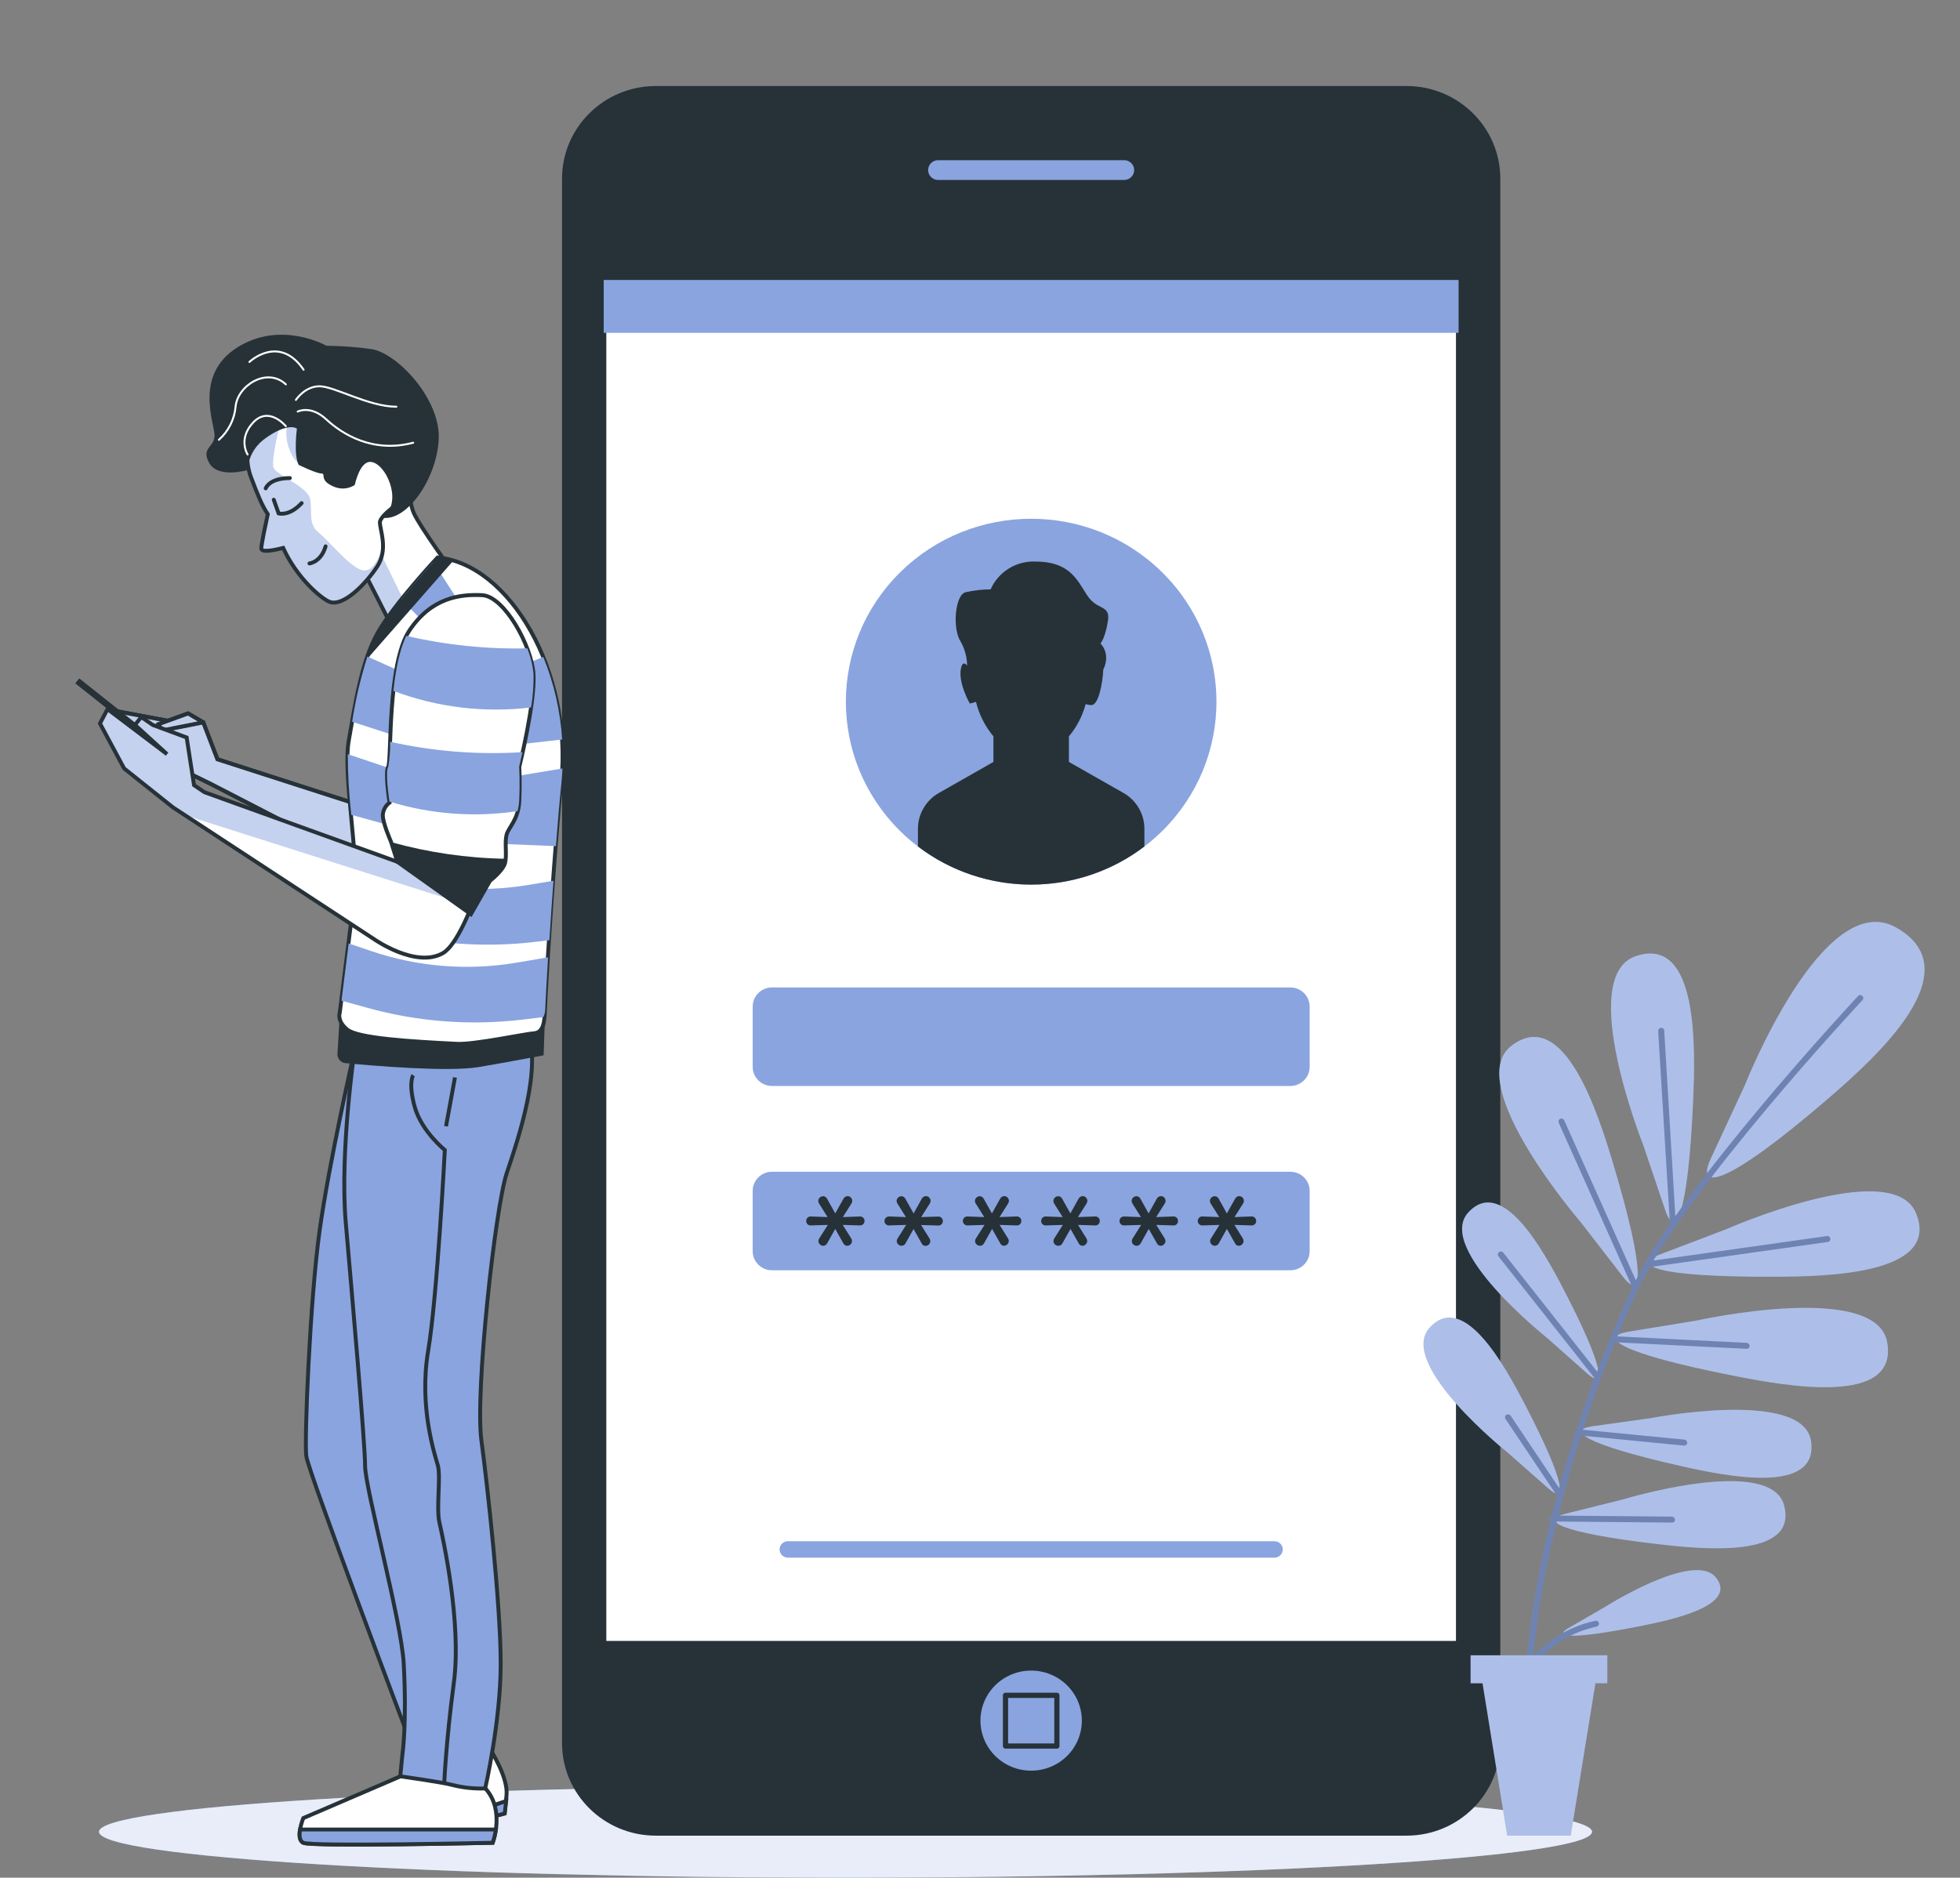 <svg width="503" height="482" viewBox="0 0 503 482" fill="none" xmlns="http://www.w3.org/2000/svg">
<rect x="0" y="0" width="503" height="482" fill="#808080" stroke="none"/>
<path d="M216.985 482C322.791 482 408.564 476.724 408.564 470.215C408.564 463.706 322.791 458.43 216.985 458.43C111.179 458.43 25.406 463.706 25.406 470.215C25.406 476.724 111.179 482 216.985 482Z" fill="#8AA4DF"/>
<path opacity="0.8" d="M216.985 482C322.791 482 408.564 476.724 408.564 470.215C408.564 463.706 322.791 458.43 216.985 458.43C111.179 458.43 25.406 463.706 25.406 470.215C25.406 476.724 111.179 482 216.985 482Z" fill="white"/>
<path d="M360.948 22.082H168.316C155.016 22.082 144.235 32.727 144.235 45.86V447.428C144.235 460.561 155.016 471.206 168.316 471.206H360.948C374.247 471.206 385.028 460.561 385.028 447.428V45.86C385.028 32.727 374.247 22.082 360.948 22.082Z" fill="#263238"/>
<path d="M374.32 71.4H154.931V421.888H374.32V71.4Z" fill="white" stroke="#263238" stroke-width="1.337" stroke-miterlimit="10"/>
<path d="M298.257 213.323C316.828 194.985 316.828 165.254 298.257 146.917C279.686 128.579 249.577 128.579 231.006 146.917C212.435 165.254 212.435 194.985 231.006 213.323C249.577 231.66 279.686 231.66 298.257 213.323Z" fill="#8AA4DF"/>
<path d="M327.064 399.848H202.212C201.931 399.85 201.652 399.797 201.392 399.691C201.132 399.586 200.896 399.432 200.697 399.236C200.497 399.04 200.339 398.808 200.231 398.552C200.123 398.295 200.068 398.021 200.068 397.743C200.066 397.465 200.121 397.189 200.228 396.931C200.335 396.674 200.493 396.44 200.692 396.243C200.892 396.046 201.129 395.89 201.39 395.784C201.65 395.678 201.93 395.625 202.212 395.626H327.064C327.345 395.626 327.623 395.681 327.883 395.788C328.142 395.894 328.378 396.05 328.576 396.247C328.774 396.444 328.931 396.677 329.037 396.934C329.143 397.191 329.197 397.466 329.196 397.743C329.196 398.301 328.971 398.837 328.571 399.232C328.172 399.626 327.629 399.848 327.064 399.848Z" fill="#8AA4DF"/>
<path d="M331.129 253.473H198.135C195.39 253.473 193.165 255.67 193.165 258.38V273.861C193.165 276.571 195.39 278.768 198.135 278.768H331.129C333.874 278.768 336.099 276.571 336.099 273.861V258.38C336.099 255.67 333.874 253.473 331.129 253.473Z" fill="#8AA4DF"/>
<path d="M331.129 300.784H198.135C195.39 300.784 193.165 302.981 193.165 305.691V321.172C193.165 323.882 195.39 326.079 198.135 326.079H331.129C333.874 326.079 336.099 323.882 336.099 321.172V305.691C336.099 302.981 333.874 300.784 331.129 300.784Z" fill="#8AA4DF"/>
<path d="M288.31 203.543L274.317 195.588V189.016C276.343 186.596 277.811 183.769 278.618 180.731C279.099 180.9 279.607 180.987 280.118 180.988C281.853 180.988 282.956 175.677 283.142 171.884C285.162 167.662 282.41 165.19 282.41 165.19C282.41 165.19 283.551 164.064 284.307 159.548C285.063 155.032 281.642 156.917 278.977 152.781C276.313 148.644 274.404 144.141 265.654 144.141C263.243 144.062 260.864 144.702 258.826 145.977C256.789 147.251 255.186 149.102 254.228 151.288C252.049 151.295 249.879 151.546 247.758 152.034C245.081 152.781 244.325 161.433 246.606 164.822C247.626 166.675 248.171 168.747 248.192 170.856C247.585 170.121 246.953 169.926 246.606 171.59C245.85 175.347 248.898 180.609 248.898 180.609L250.472 180.169C251.265 183.415 252.795 186.44 254.946 189.016V195.588L240.954 203.543C239.32 204.474 237.963 205.814 237.019 207.427C236.075 209.04 235.577 210.87 235.575 212.733V217.286C243.897 223.634 254.116 227.077 264.632 227.077C275.148 227.077 285.367 223.634 293.688 217.286V212.733C293.689 210.87 293.193 209.039 292.248 207.425C291.304 205.811 289.945 204.472 288.31 203.543V203.543Z" fill="#263238"/>
<path d="M211.272 319.789C210.951 319.784 210.644 319.657 210.416 319.434C210.295 319.326 210.197 319.194 210.131 319.047C210.065 318.899 210.031 318.739 210.032 318.577C210.036 318.357 210.1 318.141 210.218 317.953L212.449 314.429L208.099 314.563C207.935 314.574 207.771 314.549 207.617 314.492C207.463 314.435 207.323 314.347 207.207 314.233C207.004 314.009 206.893 313.719 206.893 313.419C206.893 313.119 207.004 312.829 207.207 312.605C207.321 312.487 207.46 312.395 207.614 312.336C207.768 312.277 207.934 312.252 208.099 312.263L212.387 312.422L210.181 308.91C210.061 308.718 209.997 308.498 209.995 308.273C209.994 308.112 210.028 307.952 210.094 307.804C210.16 307.656 210.257 307.524 210.379 307.417C210.607 307.193 210.914 307.066 211.234 307.062C211.446 307.063 211.652 307.124 211.83 307.236C212.008 307.349 212.149 307.509 212.238 307.698L214.358 311.479L216.452 307.722C216.551 307.522 216.704 307.352 216.895 307.231C217.085 307.111 217.304 307.043 217.53 307.037C217.687 307.038 217.842 307.071 217.985 307.134C218.128 307.198 218.256 307.29 218.361 307.404C218.588 307.637 218.713 307.95 218.708 308.273C218.707 308.483 218.652 308.69 218.547 308.873L216.303 312.422L220.654 312.263C220.819 312.252 220.984 312.277 221.138 312.336C221.293 312.395 221.432 312.487 221.546 312.605C221.757 312.822 221.873 313.112 221.868 313.413C221.867 313.716 221.752 314.009 221.546 314.233C221.429 314.347 221.289 314.435 221.135 314.492C220.982 314.549 220.817 314.574 220.654 314.563L216.279 314.429L218.46 317.917C218.582 318.111 218.647 318.336 218.646 318.565C218.646 318.89 218.515 319.201 218.283 319.43C218.05 319.66 217.735 319.789 217.406 319.789C217.194 319.786 216.987 319.722 216.811 319.605C216.635 319.487 216.497 319.322 216.415 319.128L214.345 315.457L212.288 319.128C212.197 319.32 212.053 319.483 211.874 319.6C211.695 319.717 211.486 319.782 211.272 319.789V319.789Z" fill="#263238"/>
<path d="M231.374 319.789C231.053 319.784 230.746 319.657 230.519 319.434C230.397 319.326 230.299 319.194 230.233 319.047C230.167 318.899 230.133 318.739 230.135 318.577C230.138 318.357 230.203 318.141 230.32 317.953L232.551 314.429L228.214 314.563C228.048 314.571 227.883 314.545 227.727 314.489C227.572 314.432 227.43 314.345 227.309 314.233C227.144 314.065 227.035 313.853 226.994 313.623C226.954 313.393 226.984 313.156 227.082 312.944C227.18 312.731 227.34 312.553 227.541 312.431C227.743 312.31 227.977 312.251 228.214 312.263L232.489 312.422L230.283 308.91C230.163 308.718 230.099 308.498 230.097 308.273C230.096 308.112 230.13 307.952 230.196 307.804C230.262 307.656 230.36 307.524 230.482 307.417C230.709 307.193 231.016 307.066 231.337 307.062C231.548 307.063 231.754 307.124 231.932 307.236C232.11 307.349 232.251 307.509 232.341 307.698L234.46 311.479L236.554 307.722C236.654 307.522 236.807 307.352 236.997 307.231C237.187 307.111 237.407 307.043 237.633 307.037C237.789 307.037 237.945 307.069 238.088 307.132C238.231 307.196 238.359 307.288 238.463 307.404C238.578 307.519 238.669 307.654 238.73 307.803C238.792 307.952 238.823 308.112 238.822 308.273C238.818 308.485 238.758 308.691 238.649 308.873L236.406 312.422L240.768 312.287C240.931 312.276 241.095 312.301 241.247 312.361C241.399 312.42 241.536 312.512 241.648 312.63C241.859 312.846 241.975 313.137 241.97 313.438C241.969 313.741 241.855 314.033 241.648 314.257C241.534 314.371 241.396 314.46 241.244 314.517C241.092 314.573 240.93 314.598 240.768 314.588L236.381 314.453L238.562 317.941C238.684 318.136 238.749 318.36 238.748 318.59C238.748 318.914 238.617 319.225 238.385 319.455C238.153 319.684 237.837 319.813 237.509 319.813C237.296 319.811 237.089 319.747 236.913 319.629C236.737 319.512 236.599 319.346 236.517 319.153L234.447 315.481L232.39 319.153C232.295 319.34 232.151 319.498 231.972 319.61C231.793 319.722 231.586 319.784 231.374 319.789V319.789Z" fill="#263238"/>
<path d="M251.488 319.789C251.163 319.788 250.852 319.66 250.621 319.434C250.499 319.326 250.402 319.194 250.335 319.047C250.269 318.899 250.236 318.739 250.237 318.577C250.241 318.357 250.305 318.141 250.423 317.953L252.653 314.429L248.316 314.563C248.082 314.573 247.851 314.513 247.652 314.392C247.453 314.271 247.295 314.094 247.198 313.884C247.101 313.674 247.069 313.441 247.107 313.213C247.145 312.985 247.251 312.774 247.411 312.605C247.528 312.487 247.67 312.396 247.826 312.337C247.982 312.278 248.149 312.252 248.316 312.263L252.592 312.422L250.385 308.91C250.265 308.718 250.201 308.498 250.2 308.273C250.204 308.112 250.239 307.954 250.305 307.807C250.371 307.66 250.466 307.527 250.584 307.417C250.815 307.19 251.126 307.063 251.451 307.062C251.66 307.065 251.864 307.127 252.039 307.239C252.215 307.352 252.355 307.511 252.443 307.698L254.562 311.479L256.657 307.722C256.756 307.522 256.909 307.352 257.099 307.231C257.289 307.111 257.509 307.043 257.735 307.037C257.892 307.037 258.047 307.069 258.19 307.132C258.333 307.196 258.461 307.288 258.565 307.404C258.68 307.519 258.771 307.654 258.833 307.803C258.894 307.952 258.926 308.112 258.925 308.273C258.92 308.485 258.86 308.691 258.751 308.873L256.508 312.422L260.87 312.263C261.031 312.247 261.193 312.265 261.345 312.316C261.498 312.367 261.638 312.45 261.755 312.559C261.873 312.668 261.965 312.801 262.026 312.948C262.087 313.096 262.116 313.254 262.11 313.413C262.112 313.715 262.002 314.007 261.8 314.233C261.683 314.347 261.543 314.435 261.39 314.492C261.236 314.549 261.071 314.574 260.908 314.563L256.533 314.429L258.702 317.917C258.824 318.111 258.888 318.336 258.887 318.565C258.883 318.726 258.848 318.884 258.782 319.031C258.716 319.178 258.621 319.311 258.503 319.422C258.395 319.536 258.265 319.628 258.12 319.691C257.975 319.754 257.819 319.787 257.66 319.789C257.45 319.785 257.245 319.721 257.071 319.603C256.897 319.486 256.761 319.321 256.681 319.128L254.599 315.457L252.542 319.128C252.449 319.326 252.3 319.494 252.114 319.611C251.927 319.729 251.71 319.79 251.488 319.789V319.789Z" fill="#263238"/>
<path d="M271.591 319.789C271.266 319.788 270.954 319.66 270.723 319.434C270.49 319.208 270.356 318.9 270.351 318.577C270.348 318.357 270.408 318.141 270.525 317.953L272.756 314.429L268.418 314.563C268.253 314.571 268.087 314.545 267.932 314.489C267.776 314.432 267.634 314.345 267.513 314.233C267.311 314.009 267.2 313.719 267.2 313.419C267.2 313.119 267.311 312.829 267.513 312.605C267.633 312.491 267.775 312.402 267.93 312.343C268.086 312.284 268.252 312.257 268.418 312.263L272.706 312.422L270.513 308.91C270.393 308.718 270.328 308.498 270.327 308.273C270.331 308.112 270.367 307.954 270.432 307.807C270.498 307.66 270.593 307.527 270.711 307.417C270.942 307.19 271.253 307.063 271.578 307.062C271.79 307.063 271.996 307.124 272.174 307.236C272.351 307.349 272.493 307.509 272.582 307.698L274.689 311.479L276.784 307.722C276.883 307.522 277.036 307.352 277.226 307.231C277.416 307.111 277.636 307.043 277.862 307.037C278.019 307.037 278.174 307.069 278.317 307.132C278.46 307.196 278.588 307.288 278.692 307.404C278.807 307.519 278.898 307.654 278.96 307.803C279.021 307.952 279.053 308.112 279.052 308.273C279.047 308.485 278.987 308.691 278.878 308.873L276.635 312.422L280.997 312.263C281.158 312.247 281.32 312.265 281.472 312.316C281.625 312.367 281.765 312.45 281.882 312.559C282 312.668 282.092 312.801 282.153 312.948C282.214 313.096 282.243 313.254 282.237 313.413C282.239 313.715 282.129 314.007 281.927 314.233C281.81 314.347 281.67 314.435 281.517 314.492C281.363 314.549 281.199 314.574 281.035 314.563L276.66 314.429L278.829 317.917C278.951 318.111 279.015 318.336 279.014 318.565C279.016 318.727 278.982 318.887 278.916 319.034C278.85 319.182 278.752 319.314 278.63 319.422C278.522 319.536 278.392 319.628 278.247 319.691C278.102 319.754 277.946 319.787 277.788 319.789C277.577 319.785 277.372 319.721 277.198 319.603C277.024 319.486 276.888 319.321 276.808 319.128L274.726 315.457L272.669 319.128C272.575 319.33 272.422 319.501 272.23 319.618C272.039 319.736 271.816 319.795 271.591 319.789Z" fill="#263238"/>
<path d="M291.693 319.789C291.368 319.788 291.056 319.66 290.826 319.434C290.634 319.242 290.511 318.993 290.478 318.725C290.444 318.457 290.501 318.186 290.64 317.953L292.858 314.429L288.52 314.563C288.355 314.571 288.19 314.545 288.034 314.489C287.879 314.432 287.736 314.345 287.616 314.233C287.414 314.009 287.302 313.719 287.302 313.419C287.302 313.119 287.414 312.829 287.616 312.605C287.735 312.491 287.877 312.402 288.033 312.343C288.188 312.284 288.354 312.257 288.52 312.263L292.808 312.422L290.602 308.91C290.482 308.718 290.418 308.498 290.417 308.273C290.421 307.95 290.555 307.642 290.788 307.417C291.019 307.19 291.331 307.063 291.656 307.062C291.867 307.063 292.074 307.124 292.251 307.236C292.429 307.349 292.571 307.509 292.66 307.698L294.767 311.479L296.861 307.722C296.961 307.522 297.114 307.352 297.304 307.231C297.494 307.111 297.713 307.043 297.939 307.037C298.098 307.036 298.255 307.069 298.4 307.132C298.546 307.195 298.676 307.288 298.782 307.404C299.01 307.637 299.134 307.95 299.129 308.273C299.125 308.485 299.065 308.691 298.956 308.873L296.712 312.422L301.075 312.263C301.235 312.247 301.397 312.265 301.55 312.316C301.703 312.367 301.842 312.45 301.96 312.559C302.077 312.668 302.17 312.801 302.231 312.948C302.292 313.096 302.32 313.254 302.314 313.413C302.317 313.715 302.207 314.007 302.004 314.233C301.888 314.347 301.748 314.435 301.594 314.492C301.44 314.549 301.276 314.574 301.112 314.563L296.737 314.429L298.906 317.917C299.028 318.111 299.093 318.336 299.092 318.565C299.093 318.727 299.06 318.887 298.993 319.034C298.927 319.182 298.83 319.314 298.708 319.422C298.6 319.536 298.47 319.628 298.325 319.691C298.18 319.754 298.023 319.788 297.865 319.789C297.654 319.785 297.449 319.721 297.275 319.603C297.101 319.486 296.966 319.321 296.886 319.128L294.804 315.457L292.747 319.128C292.654 319.326 292.505 319.494 292.318 319.611C292.131 319.729 291.914 319.79 291.693 319.789Z" fill="#263238"/>
<path d="M311.795 319.789C311.474 319.784 311.168 319.657 310.94 319.434C310.818 319.326 310.721 319.194 310.655 319.047C310.588 318.899 310.555 318.739 310.556 318.577C310.56 318.357 310.624 318.141 310.742 317.953L312.96 314.429L308.623 314.563C308.463 314.575 308.303 314.554 308.152 314.502C308.001 314.449 307.863 314.366 307.746 314.258C307.63 314.15 307.537 314.019 307.475 313.873C307.412 313.728 307.381 313.571 307.383 313.413C307.382 313.263 307.412 313.115 307.469 312.976C307.526 312.838 307.611 312.712 307.718 312.605C307.832 312.487 307.971 312.395 308.125 312.336C308.28 312.277 308.445 312.252 308.61 312.263L312.898 312.422L310.692 308.91C310.572 308.718 310.508 308.498 310.506 308.273C310.511 307.95 310.645 307.642 310.878 307.417C311.109 307.19 311.421 307.063 311.746 307.062C311.957 307.063 312.163 307.124 312.341 307.236C312.519 307.349 312.66 307.509 312.75 307.698L314.856 311.479L316.963 307.722C317.062 307.524 317.213 307.355 317.4 307.235C317.588 307.114 317.805 307.046 318.029 307.037C318.188 307.036 318.345 307.069 318.49 307.132C318.635 307.195 318.766 307.288 318.872 307.404C319.099 307.637 319.224 307.95 319.219 308.273C319.218 308.483 319.163 308.69 319.058 308.873L316.815 312.422L321.165 312.263C321.33 312.252 321.495 312.277 321.65 312.336C321.804 312.395 321.943 312.487 322.057 312.605C322.268 312.822 322.384 313.112 322.379 313.413C322.378 313.716 322.264 314.009 322.057 314.233C321.94 314.347 321.8 314.435 321.647 314.492C321.493 314.549 321.329 314.574 321.165 314.563L316.79 314.429L318.959 317.917C319.081 318.111 319.145 318.336 319.145 318.565C319.14 318.888 319.006 319.196 318.773 319.422C318.547 319.649 318.24 319.781 317.918 319.789C317.707 319.785 317.502 319.721 317.328 319.603C317.154 319.486 317.018 319.321 316.939 319.128L314.856 315.457L312.799 319.128C312.71 319.319 312.569 319.482 312.392 319.599C312.215 319.715 312.008 319.781 311.795 319.789Z" fill="#263238"/>
<g style="mix-blend-mode:multiply">
<path d="M374.32 71.865H154.931V85.436H374.32V71.865Z" fill="#8AA4DF"/>
</g>
<path d="M288.483 46.863H240.768C239.907 46.863 239.081 46.525 238.472 45.924C237.863 45.323 237.521 44.507 237.521 43.657V43.657C237.521 42.806 237.863 41.991 238.472 41.389C239.081 40.788 239.907 40.45 240.768 40.45H288.483C289.344 40.45 290.17 40.788 290.779 41.389C291.388 41.991 291.73 42.806 291.73 43.657V43.657C291.73 44.507 291.388 45.323 290.779 45.924C290.17 46.525 289.344 46.863 288.483 46.863V46.863Z" fill="#8AA4DF" stroke="#263238" stroke-width="1.337" stroke-linecap="round" stroke-linejoin="round"/>
<path d="M277.639 441.689C277.641 439.146 276.88 436.66 275.451 434.545C274.022 432.43 271.99 430.782 269.611 429.808C267.233 428.833 264.615 428.578 262.09 429.073C259.565 429.569 257.245 430.793 255.424 432.591C253.603 434.388 252.364 436.679 251.862 439.173C251.36 441.667 251.619 444.251 252.605 446.6C253.592 448.948 255.262 450.955 257.404 452.366C259.546 453.777 262.063 454.529 264.638 454.526C268.085 454.523 271.39 453.17 273.827 450.763C276.265 448.356 277.636 445.093 277.639 441.689Z" fill="#8AA4DF"/>
<path d="M271.231 435.178H258.045V448.199H271.231V435.178Z" fill="#8AA4DF" stroke="#263238" stroke-width="1.337" stroke-linecap="round" stroke-linejoin="round"/>
<path d="M421.713 293.931C421.713 293.931 404.437 250.584 419.817 245.432C435.829 240.06 435.123 268.684 434.503 282.635C433.202 312.446 429.868 317.99 427.377 310.708L421.713 293.931ZM416.52 327.743C421.267 333.862 422.606 327.523 414.042 298.899C410.026 285.438 401.301 258.209 387.916 268.427C375.064 278.217 405.651 313.707 405.651 313.707L416.52 327.743ZM407.349 352.586C411.873 356.551 411.96 351.546 401.214 330.876C396.17 321.196 385.499 301.604 376.762 311.296C368.372 320.646 396.963 343.371 396.963 343.371L407.349 352.586ZM397.434 382.128C401.958 386.105 402.045 381.088 391.3 360.43C386.255 350.75 375.585 331.145 366.847 340.85C358.506 350.224 387.011 372.95 387.011 372.95L397.434 382.128ZM426.063 321.992C418.826 324.782 424.576 327.817 454.804 327.731C468.982 327.731 497.933 327.095 491.761 311.541C485.85 296.598 442.795 315.628 442.795 315.628L426.063 321.992ZM417.822 341.866C410.162 343.175 415.194 347.287 444.839 353.137C458.733 355.89 487.225 360.969 484.313 344.57C481.524 328.759 435.495 338.965 435.495 338.965L417.822 341.866ZM408.601 366.133C402.082 367.063 406.246 370.649 431.169 376.278C442.857 378.922 466.838 383.878 464.756 369.89C462.773 356.429 423.609 364.041 423.609 364.041L408.601 366.133ZM401.599 388.614C395.216 390.217 399.74 393.35 425.146 396.336C437.044 397.731 461.422 400.154 457.865 386.46C454.432 373.317 416.31 384.955 416.31 384.955L401.599 388.614ZM438.953 297.602C435.235 305.826 442.956 304.577 469.205 281.962C481.499 271.352 506.162 249.153 486.63 238.102C467.879 227.48 447.715 278.731 447.715 278.731L438.953 297.602ZM402.565 417.899C398.637 420.163 402.491 421.044 420.511 417.495C428.963 415.843 446.153 412.171 440.341 404.927C434.714 397.951 411.662 412.637 411.662 412.637L402.565 417.899Z" fill="#8AA4DF"/>
<path opacity="0.3" d="M421.713 293.931C421.713 293.931 404.437 250.584 419.817 245.432C435.829 240.06 435.123 268.684 434.503 282.635C433.202 312.446 429.868 317.99 427.377 310.708L421.713 293.931ZM416.52 327.743C421.267 333.862 422.606 327.523 414.042 298.899C410.026 285.438 401.301 258.209 387.916 268.427C375.064 278.217 405.651 313.707 405.651 313.707L416.52 327.743ZM407.349 352.586C411.873 356.551 411.96 351.546 401.214 330.876C396.17 321.196 385.499 301.604 376.762 311.296C368.372 320.646 396.963 343.371 396.963 343.371L407.349 352.586ZM397.434 382.128C401.958 386.105 402.045 381.088 391.3 360.43C386.255 350.75 375.585 331.145 366.847 340.85C358.506 350.224 387.011 372.95 387.011 372.95L397.434 382.128ZM426.063 321.992C418.826 324.782 424.576 327.817 454.804 327.731C468.982 327.731 497.933 327.095 491.761 311.541C485.85 296.598 442.795 315.628 442.795 315.628L426.063 321.992ZM417.822 341.866C410.162 343.175 415.194 347.287 444.839 353.137C458.733 355.89 487.225 360.969 484.313 344.57C481.524 328.759 435.495 338.965 435.495 338.965L417.822 341.866ZM408.601 366.133C402.082 367.063 406.246 370.649 431.169 376.278C442.857 378.922 466.838 383.878 464.756 369.89C462.773 356.429 423.609 364.041 423.609 364.041L408.601 366.133ZM401.599 388.614C395.216 390.217 399.74 393.35 425.146 396.336C437.044 397.731 461.422 400.154 457.865 386.46C454.432 373.317 416.31 384.955 416.31 384.955L401.599 388.614ZM438.953 297.602C435.235 305.826 442.956 304.577 469.205 281.962C481.499 271.352 506.162 249.153 486.63 238.102C467.879 227.48 447.715 278.731 447.715 278.731L438.953 297.602ZM402.565 417.899C398.637 420.163 402.491 421.044 420.511 417.495C428.963 415.843 446.153 412.171 440.341 404.927C434.714 397.951 411.662 412.637 411.662 412.637L402.565 417.899Z" fill="white"/>
<path d="M429.335 314.111L426.323 264.633ZM419.804 330.436L400.768 287.885ZM468.932 318.063L423.312 324.525ZM409.939 353.369L385.239 322.077ZM414.277 343.775L448.309 345.464ZM406.221 367.773L432.247 370.318ZM399.938 383.021L387.011 363.82ZM398.45 389.801L429.05 390.082ZM392.254 446.486C392.459 446.47 392.649 446.376 392.784 446.222C392.918 446.068 392.986 445.869 392.973 445.666C391.027 416.81 402.33 369.547 420.461 330.754C432.049 305.96 477.471 257.23 477.955 256.74C478.101 256.596 478.183 256.4 478.183 256.195C478.183 255.991 478.101 255.795 477.955 255.651C477.883 255.58 477.798 255.523 477.705 255.485C477.611 255.446 477.511 255.427 477.409 255.427C477.308 255.427 477.208 255.446 477.114 255.485C477.02 255.523 476.935 255.58 476.864 255.651C476.405 256.14 430.797 305.055 419.11 330.069C400.644 369.804 389.49 416.21 391.473 445.764C391.488 445.959 391.577 446.141 391.721 446.275C391.866 446.408 392.056 446.484 392.254 446.486V446.486ZM429.323 314.869C429.528 314.857 429.719 314.765 429.856 314.614C429.993 314.462 430.064 314.264 430.054 314.062L427.092 264.56C427.087 264.459 427.062 264.36 427.018 264.269C426.974 264.178 426.913 264.097 426.836 264.029C426.76 263.962 426.671 263.911 426.575 263.878C426.478 263.845 426.376 263.831 426.274 263.838C426.069 263.851 425.877 263.942 425.74 264.094C425.603 264.245 425.532 264.443 425.543 264.646L428.554 314.123C428.564 314.318 428.649 314.501 428.792 314.636C428.935 314.77 429.125 314.845 429.323 314.845V314.869ZM420.077 331.133C420.263 331.05 420.408 330.899 420.482 330.711C420.556 330.524 420.553 330.315 420.474 330.13L401.425 287.579C401.343 287.394 401.189 287.249 400.999 287.175C400.808 287.102 400.596 287.106 400.409 287.188C400.221 287.269 400.074 287.42 400 287.608C399.925 287.796 399.93 288.006 400.012 288.191L419.048 330.742C419.108 330.878 419.207 330.995 419.332 331.077C419.457 331.16 419.604 331.205 419.755 331.207C419.883 331.213 420.011 331.188 420.127 331.133H420.077ZM423.374 325.259L468.969 318.822C469.08 318.82 469.188 318.795 469.287 318.748C469.387 318.701 469.475 318.635 469.547 318.552C469.618 318.469 469.671 318.373 469.702 318.268C469.733 318.164 469.742 318.054 469.727 317.947C469.712 317.839 469.674 317.735 469.616 317.643C469.557 317.551 469.48 317.472 469.389 317.411C469.297 317.351 469.194 317.31 469.085 317.291C468.977 317.273 468.865 317.277 468.759 317.305L423.163 323.742C422.959 323.755 422.769 323.847 422.634 323.998C422.499 324.15 422.431 324.348 422.444 324.549C422.457 324.751 422.551 324.938 422.704 325.071C422.858 325.205 423.058 325.272 423.262 325.259H423.374ZM410.373 353.981C410.535 353.856 410.64 353.672 410.666 353.47C410.691 353.269 410.635 353.065 410.509 352.904L385.797 321.551C385.67 321.389 385.483 321.283 385.278 321.256C385.072 321.23 384.864 321.285 384.7 321.41C384.536 321.535 384.428 321.72 384.401 321.923C384.375 322.126 384.431 322.331 384.557 322.493L409.32 353.895C409.391 353.987 409.483 354.061 409.589 354.112C409.694 354.163 409.81 354.189 409.927 354.189C410.112 354.18 410.288 354.106 410.423 353.981H410.373ZM448.991 345.5C448.998 345.298 448.924 345.101 448.784 344.952C448.645 344.803 448.452 344.714 448.247 344.705L414.277 343.004C414.086 343.017 413.907 343.099 413.773 343.234C413.639 343.368 413.56 343.547 413.551 343.736C413.541 343.925 413.603 344.11 413.723 344.257C413.843 344.404 414.014 344.503 414.203 344.534L448.235 346.235C448.44 346.241 448.64 346.168 448.79 346.031C448.941 345.893 449.031 345.703 449.041 345.5H448.991ZM432.966 370.392C432.978 370.291 432.97 370.189 432.941 370.092C432.913 369.994 432.864 369.904 432.8 369.825C432.735 369.746 432.655 369.681 432.565 369.633C432.474 369.586 432.375 369.557 432.272 369.547L406.246 367.014C406.145 367.004 406.043 367.014 405.946 367.043C405.849 367.072 405.758 367.12 405.68 367.183C405.602 367.247 405.537 367.326 405.489 367.414C405.442 367.503 405.412 367.6 405.403 367.7C405.386 367.9 405.449 368.1 405.578 368.255C405.708 368.411 405.894 368.51 406.097 368.532L432.124 371.077H432.198C432.398 371.091 432.595 371.027 432.748 370.899C432.901 370.771 432.997 370.589 433.016 370.392H432.966ZM400.309 383.658C400.482 383.545 400.602 383.37 400.643 383.171C400.685 382.971 400.645 382.763 400.533 382.593L387.668 363.392C387.55 363.226 387.372 363.112 387.171 363.074C386.97 363.035 386.762 363.074 386.59 363.184C386.418 363.296 386.298 363.471 386.256 363.671C386.214 363.87 386.254 364.078 386.367 364.249L399.231 383.45C399.305 383.554 399.403 383.64 399.517 383.7C399.632 383.76 399.759 383.791 399.888 383.792C400.056 383.801 400.222 383.754 400.359 383.658H400.309ZM429.831 390.082C429.828 389.881 429.746 389.688 429.603 389.545C429.46 389.401 429.266 389.318 429.062 389.311L398.463 389.03C398.259 389.03 398.064 389.11 397.92 389.252C397.775 389.394 397.694 389.587 397.694 389.789C397.691 389.89 397.709 389.99 397.746 390.085C397.783 390.179 397.839 390.265 397.911 390.337C397.983 390.409 398.069 390.466 398.164 390.504C398.259 390.542 398.36 390.561 398.463 390.56L429.062 390.841C429.167 390.846 429.271 390.83 429.37 390.794C429.468 390.759 429.558 390.704 429.634 390.633C429.711 390.562 429.772 390.477 429.814 390.382C429.856 390.288 429.879 390.186 429.88 390.082H429.831ZM388.771 435.264C388.833 435.129 394.051 420.934 409.741 417.544C409.943 417.5 410.119 417.379 410.231 417.206C410.342 417.034 410.38 416.826 410.336 416.626C410.286 416.43 410.161 416.261 409.988 416.154C409.815 416.047 409.606 416.01 409.406 416.051C392.861 419.624 387.371 434.615 387.309 434.762C387.245 434.956 387.26 435.166 387.35 435.348C387.44 435.531 387.599 435.672 387.792 435.741H388.04C388.205 435.755 388.37 435.717 388.51 435.631C388.651 435.545 388.76 435.416 388.821 435.264H388.771ZM392.254 446.486C392.459 446.47 392.649 446.376 392.784 446.222C392.918 446.068 392.986 445.869 392.973 445.666C391.027 416.81 402.33 369.547 420.461 330.754C432.049 305.96 477.471 257.23 477.955 256.74C478.101 256.596 478.183 256.4 478.183 256.195C478.183 255.991 478.101 255.795 477.955 255.651C477.883 255.58 477.798 255.523 477.705 255.485C477.611 255.446 477.511 255.427 477.409 255.427C477.308 255.427 477.208 255.446 477.114 255.485C477.02 255.523 476.935 255.58 476.864 255.651C476.405 256.14 430.797 305.055 419.11 330.069C400.644 369.804 389.49 416.21 391.473 445.764C391.488 445.959 391.577 446.141 391.721 446.275C391.866 446.408 392.056 446.484 392.254 446.486V446.486ZM429.323 314.869C429.528 314.857 429.719 314.765 429.856 314.614C429.993 314.462 430.064 314.264 430.054 314.062L427.092 264.56C427.087 264.459 427.062 264.36 427.018 264.269C426.974 264.178 426.913 264.097 426.836 264.029C426.76 263.962 426.671 263.911 426.575 263.878C426.478 263.845 426.376 263.831 426.274 263.838C426.069 263.851 425.877 263.942 425.74 264.094C425.603 264.245 425.532 264.443 425.543 264.646L428.554 314.123C428.564 314.318 428.649 314.501 428.792 314.636C428.935 314.77 429.125 314.845 429.323 314.845V314.869ZM420.077 331.133C420.263 331.05 420.408 330.899 420.482 330.711C420.556 330.524 420.553 330.315 420.474 330.13L401.425 287.579C401.343 287.394 401.189 287.249 400.999 287.175C400.808 287.102 400.596 287.106 400.409 287.188C400.221 287.269 400.074 287.42 400 287.608C399.925 287.796 399.93 288.006 400.012 288.191L419.048 330.742C419.108 330.878 419.207 330.995 419.332 331.077C419.457 331.16 419.604 331.205 419.755 331.207C419.883 331.213 420.011 331.188 420.127 331.133H420.077ZM423.374 325.259L468.969 318.822C469.08 318.82 469.188 318.795 469.287 318.748C469.387 318.701 469.475 318.635 469.547 318.552C469.618 318.469 469.671 318.373 469.702 318.268C469.733 318.164 469.742 318.054 469.727 317.947C469.712 317.839 469.674 317.735 469.616 317.643C469.557 317.551 469.48 317.472 469.389 317.411C469.297 317.351 469.194 317.31 469.085 317.291C468.977 317.273 468.865 317.277 468.759 317.305L423.163 323.742C422.959 323.755 422.769 323.847 422.634 323.998C422.499 324.15 422.431 324.348 422.444 324.549C422.457 324.751 422.551 324.938 422.704 325.071C422.858 325.205 423.058 325.272 423.262 325.259H423.374ZM410.373 353.981C410.535 353.856 410.64 353.672 410.666 353.47C410.691 353.269 410.635 353.065 410.509 352.904L385.797 321.551C385.734 321.471 385.656 321.403 385.567 321.353C385.478 321.302 385.38 321.269 385.278 321.256C385.176 321.243 385.072 321.25 384.973 321.277C384.874 321.303 384.781 321.348 384.7 321.41C384.618 321.472 384.55 321.549 384.499 321.637C384.448 321.725 384.415 321.822 384.401 321.923C384.388 322.023 384.395 322.125 384.422 322.223C384.449 322.321 384.495 322.413 384.557 322.493L409.32 353.895C409.391 353.987 409.483 354.061 409.589 354.112C409.694 354.163 409.81 354.189 409.927 354.189C410.112 354.18 410.288 354.106 410.423 353.981H410.373ZM448.991 345.5C448.998 345.298 448.924 345.101 448.784 344.952C448.645 344.803 448.452 344.714 448.247 344.705L414.277 343.004C414.086 343.017 413.907 343.099 413.773 343.234C413.639 343.368 413.56 343.547 413.551 343.736C413.541 343.925 413.603 344.11 413.723 344.257C413.843 344.404 414.014 344.503 414.203 344.534L448.235 346.235C448.44 346.241 448.64 346.168 448.79 346.031C448.941 345.893 449.031 345.703 449.041 345.5H448.991ZM432.966 370.392C432.978 370.291 432.97 370.189 432.941 370.092C432.913 369.994 432.864 369.904 432.8 369.825C432.735 369.746 432.655 369.681 432.565 369.633C432.474 369.586 432.375 369.557 432.272 369.547L406.246 367.014C406.145 367.004 406.043 367.014 405.946 367.043C405.849 367.072 405.758 367.12 405.68 367.183C405.602 367.247 405.537 367.326 405.489 367.414C405.442 367.503 405.412 367.6 405.403 367.7C405.386 367.9 405.449 368.1 405.578 368.255C405.708 368.411 405.894 368.51 406.097 368.532L432.124 371.077H432.198C432.398 371.091 432.595 371.027 432.748 370.899C432.901 370.771 432.997 370.589 433.016 370.392H432.966ZM400.309 383.658C400.482 383.545 400.602 383.37 400.643 383.171C400.685 382.971 400.645 382.763 400.533 382.593L387.668 363.392C387.55 363.226 387.372 363.112 387.171 363.074C386.97 363.035 386.762 363.074 386.59 363.184C386.418 363.296 386.298 363.471 386.256 363.671C386.214 363.87 386.254 364.078 386.367 364.249L399.231 383.45C399.305 383.554 399.403 383.64 399.517 383.7C399.632 383.76 399.759 383.791 399.888 383.792C400.056 383.801 400.222 383.754 400.359 383.658H400.309ZM429.831 390.082C429.828 389.881 429.746 389.688 429.603 389.545C429.46 389.401 429.266 389.318 429.062 389.311L398.463 389.03C398.259 389.03 398.064 389.11 397.92 389.252C397.775 389.394 397.694 389.587 397.694 389.789C397.691 389.89 397.709 389.99 397.746 390.085C397.783 390.179 397.839 390.265 397.911 390.337C397.983 390.409 398.069 390.466 398.164 390.504C398.259 390.542 398.36 390.561 398.463 390.56L429.062 390.841C429.167 390.846 429.271 390.83 429.37 390.794C429.468 390.759 429.558 390.704 429.634 390.633C429.711 390.562 429.772 390.477 429.814 390.382C429.856 390.288 429.879 390.186 429.88 390.082H429.831ZM388.771 435.264C388.833 435.129 394.051 420.934 409.741 417.544C409.943 417.5 410.119 417.379 410.231 417.206C410.342 417.034 410.38 416.826 410.336 416.626C410.286 416.43 410.161 416.261 409.988 416.154C409.815 416.047 409.606 416.01 409.406 416.051C392.861 419.624 387.371 434.615 387.309 434.762C387.245 434.956 387.26 435.166 387.35 435.348C387.44 435.531 387.599 435.672 387.792 435.741H388.04C388.205 435.755 388.37 435.717 388.51 435.631C388.651 435.545 388.76 435.416 388.821 435.264H388.771Z" fill="#8AA4DF"/>
<path opacity="0.2" d="M429.335 314.111L426.323 264.633ZM419.804 330.436L400.768 287.885ZM468.932 318.063L423.312 324.525ZM409.939 353.369L385.239 322.077ZM414.277 343.775L448.309 345.464ZM406.221 367.773L432.247 370.318ZM399.938 383.021L387.011 363.82ZM398.45 389.801L429.05 390.082ZM392.254 446.486C392.459 446.47 392.649 446.376 392.784 446.222C392.918 446.068 392.986 445.869 392.973 445.666C391.027 416.81 402.33 369.547 420.461 330.754C432.049 305.96 477.471 257.23 477.955 256.74C478.101 256.596 478.183 256.4 478.183 256.195C478.183 255.991 478.101 255.795 477.955 255.651C477.883 255.58 477.798 255.523 477.705 255.485C477.611 255.446 477.511 255.427 477.409 255.427C477.308 255.427 477.208 255.446 477.114 255.485C477.02 255.523 476.935 255.58 476.864 255.651C476.405 256.14 430.797 305.055 419.11 330.069C400.644 369.804 389.49 416.21 391.473 445.764C391.488 445.959 391.577 446.141 391.721 446.275C391.866 446.408 392.056 446.484 392.254 446.486V446.486ZM429.323 314.869C429.528 314.857 429.719 314.765 429.856 314.614C429.993 314.462 430.064 314.264 430.054 314.062L427.092 264.56C427.087 264.459 427.062 264.36 427.018 264.269C426.974 264.178 426.913 264.097 426.836 264.029C426.76 263.962 426.671 263.911 426.575 263.878C426.478 263.845 426.376 263.831 426.274 263.838C426.069 263.851 425.877 263.942 425.74 264.094C425.603 264.245 425.532 264.443 425.543 264.646L428.554 314.123C428.564 314.318 428.649 314.501 428.792 314.636C428.935 314.77 429.125 314.845 429.323 314.845V314.869ZM420.077 331.133C420.263 331.05 420.408 330.899 420.482 330.711C420.556 330.524 420.553 330.315 420.474 330.13L401.425 287.579C401.343 287.394 401.189 287.249 400.999 287.175C400.808 287.102 400.596 287.106 400.409 287.188C400.221 287.269 400.074 287.42 400 287.608C399.925 287.796 399.93 288.006 400.012 288.191L419.048 330.742C419.108 330.878 419.207 330.995 419.332 331.077C419.457 331.16 419.604 331.205 419.755 331.207C419.883 331.213 420.011 331.188 420.127 331.133H420.077ZM423.374 325.259L468.969 318.822C469.08 318.82 469.188 318.795 469.287 318.748C469.387 318.701 469.475 318.635 469.547 318.552C469.618 318.469 469.671 318.373 469.702 318.268C469.733 318.164 469.742 318.054 469.727 317.947C469.712 317.839 469.674 317.735 469.616 317.643C469.557 317.551 469.48 317.472 469.389 317.411C469.297 317.351 469.194 317.31 469.085 317.291C468.977 317.273 468.865 317.277 468.759 317.305L423.163 323.742C422.959 323.755 422.769 323.847 422.634 323.998C422.499 324.15 422.431 324.348 422.444 324.549C422.457 324.751 422.551 324.938 422.704 325.071C422.858 325.205 423.058 325.272 423.262 325.259H423.374ZM410.373 353.981C410.535 353.856 410.64 353.672 410.666 353.47C410.691 353.269 410.635 353.065 410.509 352.904L385.797 321.551C385.67 321.389 385.483 321.283 385.278 321.256C385.072 321.23 384.864 321.285 384.7 321.41C384.536 321.535 384.428 321.72 384.401 321.923C384.375 322.126 384.431 322.331 384.557 322.493L409.32 353.895C409.391 353.987 409.483 354.061 409.589 354.112C409.694 354.163 409.81 354.189 409.927 354.189C410.112 354.18 410.288 354.106 410.423 353.981H410.373ZM448.991 345.5C448.998 345.298 448.924 345.101 448.784 344.952C448.645 344.803 448.452 344.714 448.247 344.705L414.277 343.004C414.086 343.017 413.907 343.099 413.773 343.234C413.639 343.368 413.56 343.547 413.551 343.736C413.541 343.925 413.603 344.11 413.723 344.257C413.843 344.404 414.014 344.503 414.203 344.534L448.235 346.235C448.44 346.241 448.64 346.168 448.79 346.031C448.941 345.893 449.031 345.703 449.041 345.5H448.991ZM432.966 370.392C432.978 370.291 432.97 370.189 432.941 370.092C432.913 369.994 432.864 369.904 432.8 369.825C432.735 369.746 432.655 369.681 432.565 369.633C432.474 369.586 432.375 369.557 432.272 369.547L406.246 367.014C406.145 367.004 406.043 367.014 405.946 367.043C405.849 367.072 405.758 367.12 405.68 367.183C405.602 367.247 405.537 367.326 405.489 367.414C405.442 367.503 405.412 367.6 405.403 367.7C405.386 367.9 405.449 368.1 405.578 368.255C405.708 368.411 405.894 368.51 406.097 368.532L432.124 371.077H432.198C432.398 371.091 432.595 371.027 432.748 370.899C432.901 370.771 432.997 370.589 433.016 370.392H432.966ZM400.309 383.658C400.482 383.545 400.602 383.37 400.643 383.171C400.685 382.971 400.645 382.763 400.533 382.593L387.668 363.392C387.55 363.226 387.372 363.112 387.171 363.074C386.97 363.035 386.762 363.074 386.59 363.184C386.418 363.296 386.298 363.471 386.256 363.671C386.214 363.87 386.254 364.078 386.367 364.249L399.231 383.45C399.305 383.554 399.403 383.64 399.517 383.7C399.632 383.76 399.759 383.791 399.888 383.792C400.056 383.801 400.222 383.754 400.359 383.658H400.309ZM429.831 390.082C429.828 389.881 429.746 389.688 429.603 389.545C429.46 389.401 429.266 389.318 429.062 389.311L398.463 389.03C398.259 389.03 398.064 389.11 397.92 389.252C397.775 389.394 397.694 389.587 397.694 389.789C397.691 389.89 397.709 389.99 397.746 390.085C397.783 390.179 397.839 390.265 397.911 390.337C397.983 390.409 398.069 390.466 398.164 390.504C398.259 390.542 398.36 390.561 398.463 390.56L429.062 390.841C429.167 390.846 429.271 390.83 429.37 390.794C429.468 390.759 429.558 390.704 429.634 390.633C429.711 390.562 429.772 390.477 429.814 390.382C429.856 390.288 429.879 390.186 429.88 390.082H429.831ZM388.771 435.264C388.833 435.129 394.051 420.934 409.741 417.544C409.943 417.5 410.119 417.379 410.231 417.206C410.342 417.034 410.38 416.826 410.336 416.626C410.286 416.43 410.161 416.261 409.988 416.154C409.815 416.047 409.606 416.01 409.406 416.051C392.861 419.624 387.371 434.615 387.309 434.762C387.245 434.956 387.26 435.166 387.35 435.348C387.44 435.531 387.599 435.672 387.792 435.741H388.04C388.205 435.755 388.37 435.717 388.51 435.631C388.651 435.545 388.76 435.416 388.821 435.264H388.771ZM392.254 446.486C392.459 446.47 392.649 446.376 392.784 446.222C392.918 446.068 392.986 445.869 392.973 445.666C391.027 416.81 402.33 369.547 420.461 330.754C432.049 305.96 477.471 257.23 477.955 256.74C478.101 256.596 478.183 256.4 478.183 256.195C478.183 255.991 478.101 255.795 477.955 255.651C477.883 255.58 477.798 255.523 477.705 255.485C477.611 255.446 477.511 255.427 477.409 255.427C477.308 255.427 477.208 255.446 477.114 255.485C477.02 255.523 476.935 255.58 476.864 255.651C476.405 256.14 430.797 305.055 419.11 330.069C400.644 369.804 389.49 416.21 391.473 445.764C391.488 445.959 391.577 446.141 391.721 446.275C391.866 446.408 392.056 446.484 392.254 446.486V446.486ZM429.323 314.869C429.528 314.857 429.719 314.765 429.856 314.614C429.993 314.462 430.064 314.264 430.054 314.062L427.092 264.56C427.087 264.459 427.062 264.36 427.018 264.269C426.974 264.178 426.913 264.097 426.836 264.029C426.76 263.962 426.671 263.911 426.575 263.878C426.478 263.845 426.376 263.831 426.274 263.838C426.069 263.851 425.877 263.942 425.74 264.094C425.603 264.245 425.532 264.443 425.543 264.646L428.554 314.123C428.564 314.318 428.649 314.501 428.792 314.636C428.935 314.77 429.125 314.845 429.323 314.845V314.869ZM420.077 331.133C420.263 331.05 420.408 330.899 420.482 330.711C420.556 330.524 420.553 330.315 420.474 330.13L401.425 287.579C401.343 287.394 401.189 287.249 400.999 287.175C400.808 287.102 400.596 287.106 400.409 287.188C400.221 287.269 400.074 287.42 400 287.608C399.925 287.796 399.93 288.006 400.012 288.191L419.048 330.742C419.108 330.878 419.207 330.995 419.332 331.077C419.457 331.16 419.604 331.205 419.755 331.207C419.883 331.213 420.011 331.188 420.127 331.133H420.077ZM423.374 325.259L468.969 318.822C469.08 318.82 469.188 318.795 469.287 318.748C469.387 318.701 469.475 318.635 469.547 318.552C469.618 318.469 469.671 318.373 469.702 318.268C469.733 318.164 469.742 318.054 469.727 317.947C469.712 317.839 469.674 317.735 469.616 317.643C469.557 317.551 469.48 317.472 469.389 317.411C469.297 317.351 469.194 317.31 469.085 317.291C468.977 317.273 468.865 317.277 468.759 317.305L423.163 323.742C422.959 323.755 422.769 323.847 422.634 323.998C422.499 324.15 422.431 324.348 422.444 324.549C422.457 324.751 422.551 324.938 422.704 325.071C422.858 325.205 423.058 325.272 423.262 325.259H423.374ZM410.373 353.981C410.535 353.856 410.64 353.672 410.666 353.47C410.691 353.269 410.635 353.065 410.509 352.904L385.797 321.551C385.734 321.471 385.656 321.403 385.567 321.353C385.478 321.302 385.38 321.269 385.278 321.256C385.176 321.243 385.072 321.25 384.973 321.277C384.874 321.303 384.781 321.348 384.7 321.41C384.618 321.472 384.55 321.549 384.499 321.637C384.448 321.725 384.415 321.822 384.401 321.923C384.388 322.023 384.395 322.125 384.422 322.223C384.449 322.321 384.495 322.413 384.557 322.493L409.32 353.895C409.391 353.987 409.483 354.061 409.589 354.112C409.694 354.163 409.81 354.189 409.927 354.189C410.112 354.18 410.288 354.106 410.423 353.981H410.373ZM448.991 345.5C448.998 345.298 448.924 345.101 448.784 344.952C448.645 344.803 448.452 344.714 448.247 344.705L414.277 343.004C414.086 343.017 413.907 343.099 413.773 343.234C413.639 343.368 413.56 343.547 413.551 343.736C413.541 343.925 413.603 344.11 413.723 344.257C413.843 344.404 414.014 344.503 414.203 344.534L448.235 346.235C448.44 346.241 448.64 346.168 448.79 346.031C448.941 345.893 449.031 345.703 449.041 345.5H448.991ZM432.966 370.392C432.978 370.291 432.97 370.189 432.941 370.092C432.913 369.994 432.864 369.904 432.8 369.825C432.735 369.746 432.655 369.681 432.565 369.633C432.474 369.586 432.375 369.557 432.272 369.547L406.246 367.014C406.145 367.004 406.043 367.014 405.946 367.043C405.849 367.072 405.758 367.12 405.68 367.183C405.602 367.247 405.537 367.326 405.489 367.414C405.442 367.503 405.412 367.6 405.403 367.7C405.386 367.9 405.449 368.1 405.578 368.255C405.708 368.411 405.894 368.51 406.097 368.532L432.124 371.077H432.198C432.398 371.091 432.595 371.027 432.748 370.899C432.901 370.771 432.997 370.589 433.016 370.392H432.966ZM400.309 383.658C400.482 383.545 400.602 383.37 400.643 383.171C400.685 382.971 400.645 382.763 400.533 382.593L387.668 363.392C387.55 363.226 387.372 363.112 387.171 363.074C386.97 363.035 386.762 363.074 386.59 363.184C386.418 363.296 386.298 363.471 386.256 363.671C386.214 363.87 386.254 364.078 386.367 364.249L399.231 383.45C399.305 383.554 399.403 383.64 399.517 383.7C399.632 383.76 399.759 383.791 399.888 383.792C400.056 383.801 400.222 383.754 400.359 383.658H400.309ZM429.831 390.082C429.828 389.881 429.746 389.688 429.603 389.545C429.46 389.401 429.266 389.318 429.062 389.311L398.463 389.03C398.259 389.03 398.064 389.11 397.92 389.252C397.775 389.394 397.694 389.587 397.694 389.789C397.691 389.89 397.709 389.99 397.746 390.085C397.783 390.179 397.839 390.265 397.911 390.337C397.983 390.409 398.069 390.466 398.164 390.504C398.259 390.542 398.36 390.561 398.463 390.56L429.062 390.841C429.167 390.846 429.271 390.83 429.37 390.794C429.468 390.759 429.558 390.704 429.634 390.633C429.711 390.562 429.772 390.477 429.814 390.382C429.856 390.288 429.879 390.186 429.88 390.082H429.831ZM388.771 435.264C388.833 435.129 394.051 420.934 409.741 417.544C409.943 417.5 410.119 417.379 410.231 417.206C410.342 417.034 410.38 416.826 410.336 416.626C410.286 416.43 410.161 416.261 409.988 416.154C409.815 416.047 409.606 416.01 409.406 416.051C392.861 419.624 387.371 434.615 387.309 434.762C387.245 434.956 387.26 435.166 387.35 435.348C387.44 435.531 387.599 435.672 387.792 435.741H388.04C388.205 435.755 388.37 435.717 388.51 435.631C388.651 435.545 388.76 435.416 388.821 435.264H388.771Z" fill="black"/>
<path d="M412.492 424.911H377.406V432.082H380.468L386.801 471.206H403.098L409.431 432.082H412.492V424.911Z" fill="#8AA4DF"/>
<path opacity="0.3" d="M412.492 424.911H377.406V432.082H380.468L386.801 471.206H403.098L409.431 432.082H412.492V424.911Z" fill="white"/>
<path d="M96.607 208.058L55.795 194.903L52.164 185.431L43.873 185.174L28.827 182.359L30.636 185.431L49.574 199.003L54.246 201.303L96.929 223.319L96.607 208.058Z" fill="white" stroke="#263238" stroke-width="1.004" stroke-miterlimit="10"/>
<path d="M52.164 185.431L48.272 183.13L40.502 185.945L41.791 187.475L52.164 185.431Z" fill="white" stroke="#263238" stroke-width="1.004" stroke-linejoin="round"/>
<path d="M96.607 208.058L55.795 194.903L52.164 185.431L43.873 185.174L28.827 182.359L30.636 185.431L49.574 199.003L54.246 201.303L96.929 223.319L96.607 208.058Z" fill="white"/>
<path opacity="0.5" d="M96.607 208.058L55.795 194.903L52.164 185.431L43.873 185.174L28.827 182.359L30.636 185.431L49.574 199.003L54.246 201.303L96.929 223.319L96.607 208.058Z" fill="#8AA4DF" stroke="#263238" stroke-width="1.004" stroke-miterlimit="10"/>
<path d="M96.607 208.058L55.795 194.903L52.164 185.431L43.873 185.174L28.827 182.359L30.636 185.431L49.574 199.003L54.246 201.303L96.929 223.319L96.607 208.058Z" stroke="#263238" stroke-width="1.004" stroke-miterlimit="10"/>
<path d="M52.164 185.431L48.272 183.13L40.502 185.945L41.791 187.475L52.164 185.431Z" fill="white"/>
<path opacity="0.5" d="M52.164 185.431L48.272 183.13L40.502 185.945L41.791 187.475L52.164 185.431Z" fill="#8AA4DF" stroke="#263238" stroke-width="1.004" stroke-linejoin="round"/>
<path d="M52.164 185.431L48.272 183.13L40.502 185.945L41.791 187.475L52.164 185.431Z" stroke="#263238" stroke-width="1.004" stroke-linejoin="round"/>
<path d="M105.27 122.676C105.27 122.676 104.638 128.183 106.212 131.719C107.786 135.256 116.523 147.237 116.523 147.237L100.214 160.148C100.214 160.148 93.447 146.686 92.158 144.508C90.869 142.33 89.32 132.955 93.521 126.237C97.722 119.518 103.771 117.707 105.27 122.676Z" fill="white"/>
<g style="mix-blend-mode:multiply" opacity="0.5">
<path d="M96.892 140.372L103.969 154.861L100.201 160.16L93.087 147.616L96.892 140.372Z" fill="#8AA4DF"/>
</g>
<path d="M105.27 122.676C105.27 122.676 104.638 128.183 106.212 131.719C107.786 135.256 116.523 147.237 116.523 147.237L100.214 160.148C100.214 160.148 93.447 146.686 92.158 144.508C90.869 142.33 89.32 132.955 93.521 126.237C97.722 119.518 103.771 117.707 105.27 122.676Z" stroke="#263238" stroke-width="1.004" stroke-miterlimit="10"/>
<path d="M110.327 112.592C109.323 106.473 102.221 94.027 90.956 94.505C83.643 94.823 80.223 96.279 77.05 98.053C74.464 99.558 72.053 101.339 69.862 103.365C64.359 109.887 62.426 111.674 63.492 116.667C63.404 118.659 63.72 120.647 64.421 122.517C66.107 126.959 67.259 129.859 68.722 131.976C68.275 134.045 67.11 139.503 67.049 140.751C66.987 141.999 70.766 141.13 72.675 140.653C76.22 148.485 82.714 153.919 84.734 154.543C88.254 155.632 93.818 149.917 96.768 145.487C99.718 141.057 97.487 136.076 97.499 134.094C97.512 132.111 104.13 127.754 106.584 126.372C109.038 124.989 111.318 118.699 110.327 112.592Z" fill="white"/>
<g style="mix-blend-mode:multiply" opacity="0.5">
<path d="M63.541 116.667C63.454 118.659 63.77 120.647 64.471 122.517C66.156 126.959 67.309 129.859 68.771 131.977C68.325 134.045 67.16 139.503 67.098 140.751C67.036 141.999 70.816 141.13 72.725 140.653C76.269 148.485 82.763 153.919 84.784 154.543C88.303 155.632 93.868 149.917 96.818 145.487C97.555 144.381 98.033 143.127 98.218 141.816C98.057 141.241 97.945 140.886 97.945 140.886C97.945 140.886 96.285 147.188 92.988 146.368C89.691 145.548 84.647 139.025 81.834 136.774C79.02 134.522 80.173 131.56 79.615 128.207C79.058 124.854 70.729 121.905 70.172 119.984C69.614 118.062 71.56 110.108 71.56 110.108C71.56 110.108 74.72 105.947 74.038 107.66C73.556 109.146 73.382 110.712 73.524 112.265C73.667 113.819 74.124 115.328 74.869 116.704C75.391 117.789 76.22 118.703 77.255 119.335C78.291 119.966 79.489 120.289 80.706 120.265L83.73 105.47L77.347 100.256L69.911 103.316C64.359 109.887 62.463 111.674 63.541 116.667Z" fill="#8AA4DF"/>
</g>
<path d="M110.327 112.592C109.323 106.473 102.221 94.027 90.956 94.505C83.643 94.823 80.223 96.279 77.05 98.053C74.464 99.558 72.053 101.339 69.862 103.365C64.359 109.887 62.426 111.674 63.492 116.667C63.404 118.659 63.72 120.647 64.421 122.517C66.107 126.959 67.259 129.859 68.722 131.976C68.275 134.045 67.11 139.503 67.049 140.751C66.987 141.999 70.766 141.13 72.675 140.653C76.22 148.485 82.714 153.919 84.734 154.543C88.254 155.632 93.818 149.917 96.768 145.487C99.718 141.057 97.487 136.076 97.499 134.094C97.512 132.111 104.13 127.754 106.584 126.372C109.038 124.989 111.318 118.699 110.327 112.592Z" stroke="#263238" stroke-miterlimit="10"/>
<path d="M70.258 128.281L71.498 131.781C71.498 131.781 74.162 132.65 77.409 129.15" stroke="#263238" stroke-miterlimit="10" stroke-linecap="round"/>
<path d="M79.417 144.63C79.417 144.63 82.367 144.337 83.556 140.249" stroke="#263238" stroke-miterlimit="10" stroke-linecap="round"/>
<path d="M68.189 125.356C68.189 125.356 69.069 122.725 74.385 122.725" stroke="#263238" stroke-miterlimit="10" stroke-linecap="round"/>
<path d="M95.442 89.634C91.579 89.085 87.683 88.791 83.78 88.753C83.78 88.753 72.105 82.108 60.889 89.193C49.673 96.279 55.064 108.688 55.064 111.784C55.064 114.88 51.47 114.893 53.713 118.882C55.956 122.872 63.541 120.669 63.541 120.669C63.621 119.164 64.024 117.693 64.723 116.354C65.421 115.014 66.4 113.836 67.594 112.898C71.634 109.802 74.856 109.129 76.195 110.022C76.195 110.022 75.303 116.667 76.641 119.323C76.641 119.323 81.128 121.538 82.478 121.538C83.829 121.538 81.599 123.41 86.073 125.074C86.888 125.363 87.76 125.462 88.62 125.362C89.48 125.262 90.305 124.967 91.03 124.499C91.687 121.807 93.124 117.756 95.802 118.699C99.73 120.081 103.312 129.627 97.995 132.882C104.39 134.032 112.136 122.859 112.595 112.678C113.053 102.496 102.085 90.784 95.442 89.634Z" fill="#263238"/>
<path d="M76.393 105.653C76.393 105.653 79.69 103.903 83.73 107.648C87.77 111.393 95.628 116.398 106.038 113.644" stroke="white" stroke-width="0.5" stroke-linecap="round" stroke-linejoin="round"/>
<path d="M75.935 102.655C75.935 102.655 78.203 99.155 81.995 99.155C85.787 99.155 94.649 104.405 101.725 104.405" stroke="white" stroke-width="0.5" stroke-linecap="round" stroke-linejoin="round"/>
<path d="M73.357 109.398C73.357 109.398 69.056 104.16 65.016 108.407C60.976 112.653 63.541 116.667 63.541 116.667" stroke="white" stroke-width="0.5" stroke-linecap="round" stroke-linejoin="round"/>
<path d="M56.167 112.898C58.631 110.703 60.163 107.669 60.455 104.405C60.963 98.91 68.561 94.162 73.357 98.665" stroke="white" stroke-width="0.5" stroke-linecap="round" stroke-linejoin="round"/>
<path d="M64 92.914C64 92.914 71.597 85.669 77.918 94.908" stroke="white" stroke-width="0.5" stroke-linecap="round" stroke-linejoin="round"/>
<path d="M125.831 449.117C125.831 449.117 130.503 456.289 129.983 460.902L129.474 465.516C129.474 465.516 112.334 470.154 108.703 470.154C105.072 470.154 85.849 468.355 85.849 468.355L85.019 465.1C84.961 464.859 84.988 464.607 85.097 464.384C85.205 464.161 85.388 463.982 85.614 463.876L102.754 455.983L108.158 450.145L125.831 449.117Z" fill="white" stroke="#263238" stroke-width="1.004" stroke-miterlimit="10"/>
<path d="M111.306 466.544C115.953 466.899 124.777 464.096 129.896 462.31L129.536 465.516C129.536 465.516 112.334 470.154 108.703 470.154C105.072 470.154 85.849 468.355 85.849 468.355L85.254 466.03C88.328 466.042 105.158 466.079 111.306 466.544Z" fill="#8AA4DF" stroke="#263238" stroke-width="1.004" stroke-miterlimit="10"/>
<path d="M102.779 455.983L77.831 466.703C77.831 466.703 75.699 471.977 77.831 473.03C79.963 474.082 126.438 473.03 126.438 473.03C126.438 473.03 129.648 464.696 124.579 459.103C119.51 453.511 102.779 455.983 102.779 455.983Z" fill="white" stroke="#263238" stroke-width="1.004" stroke-miterlimit="10"/>
<path d="M126.438 473.03C126.438 473.03 79.963 474.082 77.831 473.03C76.802 472.516 76.765 471.035 77.001 469.628H127.256C127.092 470.785 126.818 471.924 126.438 473.03Z" fill="#8AA4DF" stroke="#263238" stroke-width="1.004" stroke-miterlimit="10"/>
<path d="M90.98 269.712C90.98 269.712 84.461 298.238 81.995 316.081C79.529 333.924 78.079 369.67 78.599 373.77C79.12 377.869 105.072 446.56 105.072 446.56L107.662 452.678L125.831 449.093C125.831 449.093 117.527 422.953 114.416 408.598C111.306 394.243 104.502 370.661 104.502 366.562C104.502 362.462 120.613 284.165 121.766 279.025C122.918 273.885 128.148 265.992 128.148 265.992L93.36 265.294L90.98 269.712Z" fill="#8AA4DF" stroke="#263238" stroke-width="1.004" stroke-miterlimit="10"/>
<path d="M90.98 269.712C90.98 269.712 87.163 295.766 88.737 313.878C90.311 331.99 93.695 370.551 93.695 376.291C93.695 382.03 103.076 416.308 103.609 427.077C104.44 442.631 103.275 450.329 103.275 450.329L102.717 455.97C102.717 455.97 113.66 457.512 116.052 458.185C118.815 458.888 121.666 459.193 124.517 459.091C124.517 459.091 128.495 441.799 128.495 427.065C128.495 412.331 125.186 382.006 123.538 369.719C121.89 357.432 127.083 310.035 130.032 301.188C132.982 292.34 139.426 273.604 135.089 264.034C130.751 254.464 90.98 269.712 90.98 269.712Z" fill="#8AA4DF" stroke="#263238" stroke-width="1.004" stroke-miterlimit="10"/>
<path d="M139.91 259.237L139.513 270.887C139.513 270.887 132.449 272.27 122.931 273.898C115.073 275.244 95.343 273.543 88.7 272.906C88.094 272.853 87.535 272.566 87.143 272.108C86.75 271.65 86.557 271.057 86.605 270.459L87.25 259.934L139.91 259.237Z" fill="#263238"/>
<path d="M112.297 143.101C112.297 143.101 101.143 155.008 96.942 162.412C92.74 169.816 91.079 181.16 89.505 190.093C87.931 199.027 92.195 220.002 90.993 229.634L87.188 259.971C87.188 259.971 86.37 262.027 89.109 264.279C91.848 266.53 105.22 267.35 117.304 267.95C121.716 268.17 134.89 265.368 137.047 265.233C139.65 265.074 139.736 261.807 139.848 259.237C140.368 247.158 142.574 214.961 144.024 200.936C147.011 172.337 130.664 144.728 112.297 143.101Z" fill="white" stroke="#263238" stroke-width="1.004" stroke-miterlimit="10"/>
<g style="mix-blend-mode:multiply">
<path d="M142.661 217.2C143.157 210.849 143.653 205.085 144.086 200.936C144.21 199.712 144.285 198.489 144.347 197.265L114.714 202.16L89.258 193.594C89.26 198.795 89.558 203.992 90.15 209.16L115.123 216.062L142.661 217.2Z" fill="#8AA4DF"/>
</g>
<g style="mix-blend-mode:multiply">
<path d="M111.194 144.3C109.509 146.148 106.162 149.905 102.977 153.894L121.791 172.777L127.987 170.33L111.194 144.3Z" fill="#8AA4DF"/>
</g>
<path d="M112.297 143.101C112.297 143.101 101.143 155.008 96.942 162.412C95.696 164.662 94.687 167.032 93.93 169.485L116.362 143.896C115.037 143.5 113.675 143.233 112.297 143.101V143.101Z" fill="#263238"/>
<g style="mix-blend-mode:multiply">
<path d="M90.373 185.272L114.714 193.177L144.272 189.824C143.809 182.553 142.173 175.402 139.426 168.641L115.594 178.076L94.289 168.543C92.547 174.011 91.238 179.604 90.373 185.272V185.272Z" fill="#8AA4DF"/>
</g>
<g style="mix-blend-mode:multiply">
<path d="M132.276 247.158C119.93 249.205 107.263 248.183 95.417 244.184L89.481 242.177L87.634 256.863L94.401 258.735C107.265 262.286 120.71 263.309 133.973 261.745L139.439 261.097C139.723 260.502 139.884 259.857 139.91 259.2C140.059 255.932 140.319 251.184 140.654 245.738L132.276 247.158Z" fill="#8AA4DF"/>
</g>
<g style="mix-blend-mode:multiply">
<path d="M135.584 227.162C123.238 229.216 110.568 228.19 98.726 224.176L91.166 221.618C91.354 224.284 91.316 226.961 91.055 229.621L90.175 236.683L97.71 238.763C110.569 242.318 124.01 243.345 137.27 241.786L140.988 241.345C141.298 236.45 141.657 231.237 142.041 226.085L135.584 227.162Z" fill="#8AA4DF"/>
</g>
<path d="M19.31 175.411L43.274 194.436L44.306 193.167L20.343 174.142L19.31 175.411Z" fill="#263238"/>
<path d="M123.835 156.305C123.835 156.305 132.622 162.216 132.821 176.179C132.907 182.298 132.263 188.013 130.838 198.036C129.412 208.058 120.564 240.696 113.673 244.661C106.782 248.627 96.086 241.137 96.086 241.137L44.356 207.226L31.851 197.253L25.654 185.7L27.6 182.029L42.856 193.581L34.639 186.079L36.251 184.06L39.225 186.104L47.901 189.31L49.797 201.548L52.474 203.359L101.961 221.214C101.961 221.214 101.341 194.915 101.8 189.885C102.258 184.856 102.89 172.214 108.344 163.048" fill="white"/>
<g style="mix-blend-mode:multiply" opacity="0.5">
<path d="M101.614 201.34C101.614 210.42 101.924 221.214 101.924 221.214L52.486 203.433L49.809 201.621L47.913 189.384L39.237 186.177L36.276 184.097L34.664 186.116L42.856 193.581L27.6 182.029L25.753 185.639L31.95 197.191L44.455 207.226L47.603 209.294L115.953 231.041L101.614 201.34Z" fill="#8AA4DF"/>
</g>
<path d="M123.835 156.305C123.835 156.305 132.622 162.216 132.821 176.179C132.907 182.298 132.263 188.013 130.838 198.036C129.412 208.058 120.564 240.696 113.673 244.661C106.782 248.627 96.086 241.137 96.086 241.137L44.356 207.226L31.851 197.253L25.654 185.7L27.6 182.029L42.856 193.581L34.639 186.079L36.251 184.06L39.225 186.104L47.901 189.31L49.797 201.548L52.474 203.359L101.961 221.214C101.961 221.214 101.341 194.915 101.8 189.885C102.258 184.856 102.89 172.214 108.344 163.048" stroke="#263238" stroke-width="1.004" stroke-miterlimit="10"/>
<path d="M101.961 221.214L120.849 234.675L125.744 226.109C125.744 226.109 129.128 223.478 129.623 221.495C130.119 219.513 129.487 216.294 129.995 214.312C130.503 212.329 133.032 210.469 133.267 205.672C133.502 200.875 133.267 196.873 133.267 196.873C133.267 196.873 137.357 180.267 136.911 173.046C136.465 165.826 129.413 153.062 123.761 152.781C118.11 152.499 110.76 153.344 105.059 161.861C99.358 170.378 100.523 195.246 99.631 196.8C98.739 198.354 99.978 206.027 99.978 206.027C99.483 206.392 99.072 206.857 98.773 207.39C98.474 207.924 98.293 208.515 98.243 209.123C98.144 211.118 100.325 216.025 100.325 216.025L101.961 221.214Z" fill="white" stroke="#263238" stroke-width="1.004" stroke-miterlimit="10"/>
<g style="mix-blend-mode:multiply">
<path d="M100.127 190.412C100.166 192.547 100.004 194.682 99.643 196.787C98.85 198.183 99.755 204.485 99.953 205.77C110.577 209.028 121.81 209.865 132.808 208.218C133.045 207.366 133.186 206.492 133.23 205.611C133.478 200.826 133.23 196.812 133.23 196.812C133.23 196.812 133.589 195.331 134.085 193.079C122.695 193.794 111.259 192.896 100.127 190.412V190.412Z" fill="#8AA4DF"/>
</g>
<g style="mix-blend-mode:multiply">
<path d="M104.291 163.219C102.519 166.732 101.527 172.006 100.957 177.354C112.208 181.594 124.339 183.052 136.291 181.601C136.768 178.77 136.979 175.903 136.923 173.034C136.708 170.767 136.166 168.541 135.312 166.426C124.876 166.666 114.451 165.589 104.291 163.219V163.219Z" fill="#8AA4DF"/>
</g>
<path d="M100.325 216.16L101.924 221.214L120.811 234.676L125.707 226.109C125.707 226.109 129.09 223.478 129.586 221.496C129.674 221.151 129.728 220.798 129.747 220.443C119.794 220.273 109.904 218.834 100.325 216.16V216.16Z" fill="#263238"/>
<path d="M113.995 458.026C113.995 458.026 114.416 447.428 116.474 431.935C118.531 416.443 113.586 394.439 112.756 390.768C111.925 387.096 113.177 378.946 112.347 376.082C111.516 373.219 107.501 361.006 109.868 346.834C112.235 332.663 114.156 295.203 114.156 295.203C114.156 295.203 108.195 290.418 106.447 284.189C104.7 277.96 106.038 276.002 106.038 276.002" stroke="#263238" stroke-width="1.004" stroke-miterlimit="10"/>
<path d="M116.759 276.578L114.466 289.109" stroke="#263238" stroke-width="1.004" stroke-miterlimit="10"/>
</svg>
